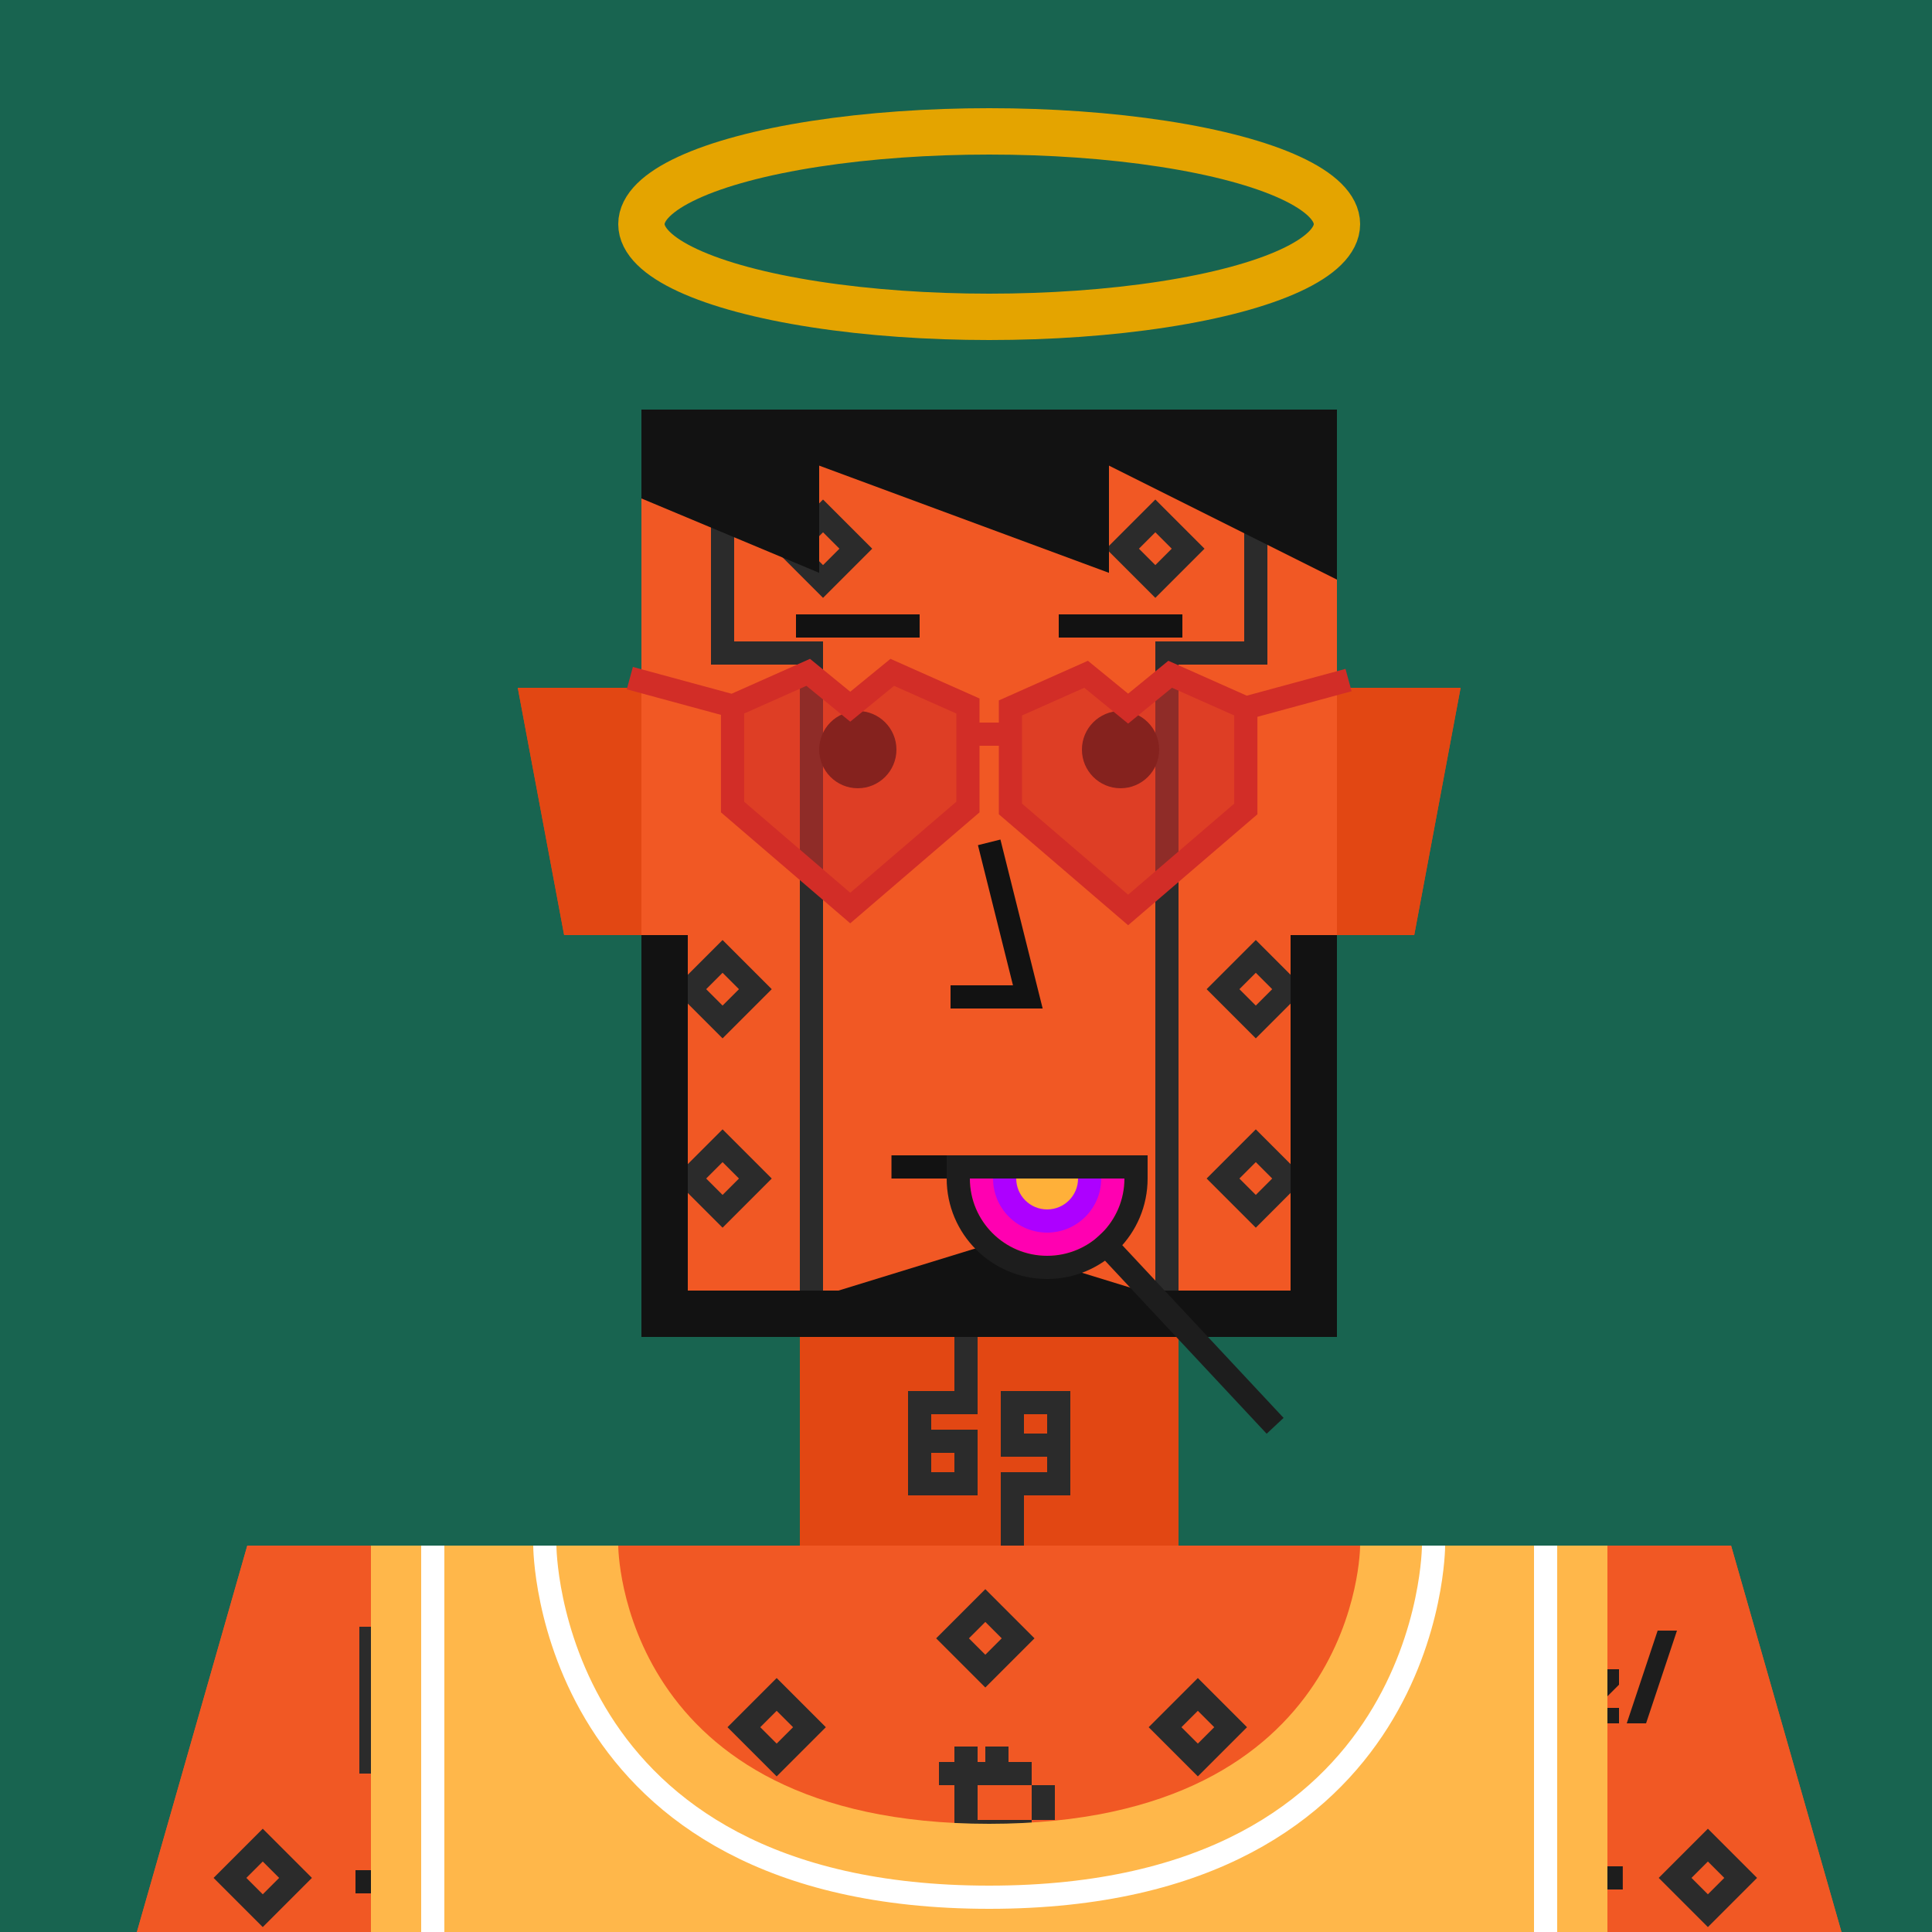 <svg xmlns="http://www.w3.org/2000/svg" viewBox="0 0 500 500"><rect x="0" y="0" width="500" height="500" fill="#333333" stroke="none"/><g id="layer1"><svg width="512" height="512" viewBox="0 0 512 512" fill="none" xmlns="http://www.w3.org/2000/svg">
<rect width="512" height="512" fill="#186450"/>
<path d="M134 178H167V242H146L134 178Z" fill="#E24713"/>
<path d="M378 178H345V242H366L378 178Z" fill="#E24713"/>
<rect x="207" y="346" width="98" height="54" fill="#E24713"/>
<path d="M64 400H448L480 512H32L64 400Z" fill="#F15824"/>
<rect x="166" y="106" width="180" height="240" fill="#F15824"/>
</svg>
</g><g id="layer2"><svg width="512" height="512" viewBox="0 0 512 512" fill="none" xmlns="http://www.w3.org/2000/svg">
<path d="M134 178H166V242H146L134 178Z" fill="#E24713"/>
<path d="M378 178H346V242H366L378 178Z" fill="#E24713"/>
<rect x="207" y="346" width="98" height="54" fill="#E24713"/>
<path d="M64 400H448L480 512H32L64 400Z" fill="#F15824"/>
<rect x="166" y="106" width="180" height="240" fill="#F15824"/>
<path d="M392 422H397L405 446H400L392 422Z" fill="#1D1D1D"/>
<path d="M429 422H434L426 446H421L429 422Z" fill="#1D1D1D"/>
<rect x="407" y="432" width="12" height="4" fill="#1D1D1D"/>
<path d="M407 442L413 436H419L413 442H407Z" fill="#1D1D1D"/>
<rect x="407" y="442" width="12" height="4" fill="#1D1D1D"/>
<path d="M346 126H325V169H302V257.354V346" stroke="#2B2B2B" stroke-width="6"/>
<path d="M166 126H187V169H210V257.354V346" stroke="#2B2B2B" stroke-width="6"/>
<rect x="290.515" y="142" width="12" height="12" transform="rotate(-45 290.515 142)" stroke="#2B2B2B" stroke-width="6"/>
<rect x="316.515" y="305" width="12" height="12" transform="rotate(-45 316.515 305)" stroke="#2B2B2B" stroke-width="6"/>
<rect x="178.515" y="305" width="12" height="12" transform="rotate(-45 178.515 305)" stroke="#2B2B2B" stroke-width="6"/>
<rect x="316.515" y="256" width="12" height="12" transform="rotate(-45 316.515 256)" stroke="#2B2B2B" stroke-width="6"/>
<rect x="178.515" y="256" width="12" height="12" transform="rotate(-45 178.515 256)" stroke="#2B2B2B" stroke-width="6"/>
<rect x="246.515" y="424" width="12" height="12" transform="rotate(-45 246.515 424)" stroke="#2B2B2B" stroke-width="6"/>
<rect x="59.515" y="486" width="12" height="12" transform="rotate(-45 59.515 486)" stroke="#2B2B2B" stroke-width="6"/>
<rect x="192.515" y="447" width="12" height="12" transform="rotate(-45 192.515 447)" stroke="#2B2B2B" stroke-width="6"/>
<rect x="301.515" y="447" width="12" height="12" transform="rotate(-45 301.515 447)" stroke="#2B2B2B" stroke-width="6"/>
<rect x="433.515" y="486" width="12" height="12" transform="rotate(-45 433.515 486)" stroke="#2B2B2B" stroke-width="6"/>
<path d="M419.971 483H316.971V489H419.971V483Z" fill="#1D1D1D"/>
<rect width="12" height="12" transform="matrix(-0.707 -0.707 -0.707 0.707 318.971 486.485)" stroke="#2B2B2B" stroke-width="6"/>
<path d="M92 484H195V490H92V484Z" fill="#1D1D1D"/>
<rect x="193" y="487.485" width="12" height="12" transform="rotate(-45 193 487.485)" stroke="#2B2B2B" stroke-width="6"/>
<rect x="204.515" y="142" width="12" height="12" transform="rotate(-45 204.515 142)" stroke="#2B2B2B" stroke-width="6"/>
<path d="M238 373V363H250V346M238 373V384H250V373H238Z" stroke="#2B2B2B" stroke-width="6"/>
<path d="M274 374V384H262V400M274 374V363H262V374H274Z" stroke="#2B2B2B" stroke-width="6"/>
<path d="M250 452V496" stroke="#2B2B2B" stroke-width="6"/>
<path d="M258 452V456" stroke="#2B2B2B" stroke-width="6"/>
<path d="M258 492V496" stroke="#2B2B2B" stroke-width="6"/>
<path d="M270 462L270 471" stroke="#2B2B2B" stroke-width="6"/>
<path d="M270 477L270 486" stroke="#2B2B2B" stroke-width="6"/>
<path d="M243 459H267" stroke="#2B2B2B" stroke-width="6"/>
<path d="M250 474H267" stroke="#2B2B2B" stroke-width="6"/>
<path d="M243 489H267" stroke="#2B2B2B" stroke-width="6"/>
<rect x="124" y="431" width="6" height="6" fill="#222222"/>
<rect x="118" y="437" width="6" height="6" fill="#222222"/>
<rect x="104" y="437" width="6" height="6" fill="#222222"/>
<rect x="130" y="437" width="6" height="6" fill="#222222"/>
<rect x="124" y="443" width="6" height="6" fill="#222222"/>
<rect x="96" y="424" width="48" height="32" stroke="#2B2B2B" stroke-width="6"/>
<path d="M256 218L266 258H246" stroke="#121212" stroke-width="6"/>
</svg>
</g><g id="layer3"><svg width="512" height="512" viewBox="0 0 512 512" fill="none" xmlns="http://www.w3.org/2000/svg">
<path d="M212 148.25L166 129V106L346 106V150L287 120.5V148.25L212 120.5V148.25Z" fill="#121212"/>
<ellipse cx="256" cy="58" rx="90" ry="24" stroke="#E4A400" stroke-width="12"/>
</svg>
</g><g id="layer4"><svg width="512" height="512" viewBox="0 0 512 512" fill="none" xmlns="http://www.w3.org/2000/svg">
<path d="M96 400H160C160 400 160 472 256 472C352 472 352 400 352 400H416V512H256H96L96 400Z" fill="#FFB74A"/>
<path d="M141 400C141 400 141 491 256 491C371 491 371 400 371 400" stroke="white" stroke-width="6"/>
<path d="M112 400L112 512M400 400V512" stroke="white" stroke-width="6"/>
</svg>
</g><g id="layer5"><svg width="512" height="512" viewBox="0 0 512 512" fill="none" xmlns="http://www.w3.org/2000/svg">
<rect x="166" y="242" width="12" height="104" fill="#121212"/>
<rect x="334" y="242" width="12" height="104" fill="#121212"/>
<path d="M178 334H217L256 322L295 334H334V346H178V334Z" fill="#121212"/>
</svg>
</g><g id="layer6"><svg width="512" height="512" viewBox="0 0 512 512" fill="none" xmlns="http://www.w3.org/2000/svg">
<path d="M230.711 302H280" stroke="#121212" stroke-width="6"/>
<path d="M271 325C282.046 325 291 316.046 291 305H251C251 316.046 259.954 325 271 325Z" fill="#FF00B1"/>
<path d="M271 319C278.732 319 285 312.732 285 305H257C257 312.732 263.268 319 271 319Z" fill="#AD00FF"/>
<path d="M271 313C275.418 313 279 309.418 279 305H263C263 309.418 266.582 313 271 313Z" fill="#FFB039"/>
<path d="M251 302H248V305C248 317.703 258.297 328 271 328C283.703 328 294 317.703 294 305V302H291H251Z" stroke="#1D1D1D" stroke-width="6"/>
<path d="M284.229 320L330 369" stroke="#1D1D1D" stroke-width="6"/>
</svg>
</g><g id="layer7"><svg width="512" height="512" viewBox="0 0 512 512" fill="none" xmlns="http://www.w3.org/2000/svg">
    <circle cx="222" cy="194" r="10" fill="#121212">
       
        <animate attributeName="r" dur="4s" repeatCount="indefinite" keyTimes="0;0.05;0.1;0.75;0.8;1" values="10;10;20;20;10;10" />
    </circle>
    <circle cx="290" cy="194" r="10" fill="#121212">
       
        <animate attributeName="r" dur="4s" repeatCount="indefinite" keyTimes="0;0.05;0.1;0.75;0.8;1" values="10;10;20;20;10;10" />
    </circle>
  
    <g transform="translate(0,0)">
        <path d="M206 162H238" stroke="#121212" stroke-width="6">
            <animateTransform attributeName="transform" type="translate" begin="0s" dur="4s" repeatCount="indefinite" keyTimes="0;0.05;0.1;0.75;0.8;1" values="0 0;0 0;-2 -20;-2 -20;0 0;0 0" />
            <animateTransform attributeName="transform" type="rotate" begin="0s" dur="4s" repeatCount="indefinite" keyTimes="0;0.05;0.1;0.75;0.8;1" values="0 222 162;0 222 162;-30 222 162;-30 222 162;0 222 162;0 222 162" additive="sum" />
        </path>
    </g>
    <g transform="translate(0,0)">
        <path d="M274 162H306" stroke="#121212" stroke-width="6">
            <animateTransform attributeName="transform" type="translate" begin="0s" dur="4s" repeatCount="indefinite" keyTimes="0;0.05;0.1;0.75;0.8;1" values="0 0;0 0;2 -20;2 -20;0 0;0 0" />
            <animateTransform attributeName="transform" type="rotate" begin="0s" dur="4s" repeatCount="indefinite" keyTimes="0;0.05;0.1;0.75;0.8;1" values="0 290 162;0 290 162;30 290 162;30 290 162;0 290 162;0 290 162" additive="sum" />
        </path>
    </g>
</svg>
</g><g id="layer8"><svg width="512" height="512" viewBox="0 0 512 512" fill="none" xmlns="http://www.w3.org/2000/svg">
<path d="M189.583 182.714L209.163 174L220.041 182.893L230.919 174L250.5 182.714V190V208.857L220.041 235L189.583 208.857V182.714Z" fill="#D22D27" fill-opacity="0.6"/>
<path d="M189.583 182.714V208.857L220.041 235L250.5 208.857V190M189.583 182.714L209.163 174L220.041 182.893L230.919 174L250.5 182.714V190M189.583 182.714L163 175.5M250.5 190H262" stroke="#D22D27" stroke-width="6"/>
<path d="M322.417 183.214L302.837 174.5L291.959 183.393L281.081 174.5L261.5 183.214V209.357L291.959 235.5L322.417 209.357V183.214Z" fill="#D22D27" fill-opacity="0.6"/>
<path d="M322.417 183.214V209.357L291.959 235.5L261.5 209.357V183.214L281.081 174.5L291.959 183.393L302.837 174.5L322.417 183.214ZM322.417 183.214L349 176" stroke="#D22D27" stroke-width="6"/>
</svg>
</g></svg>